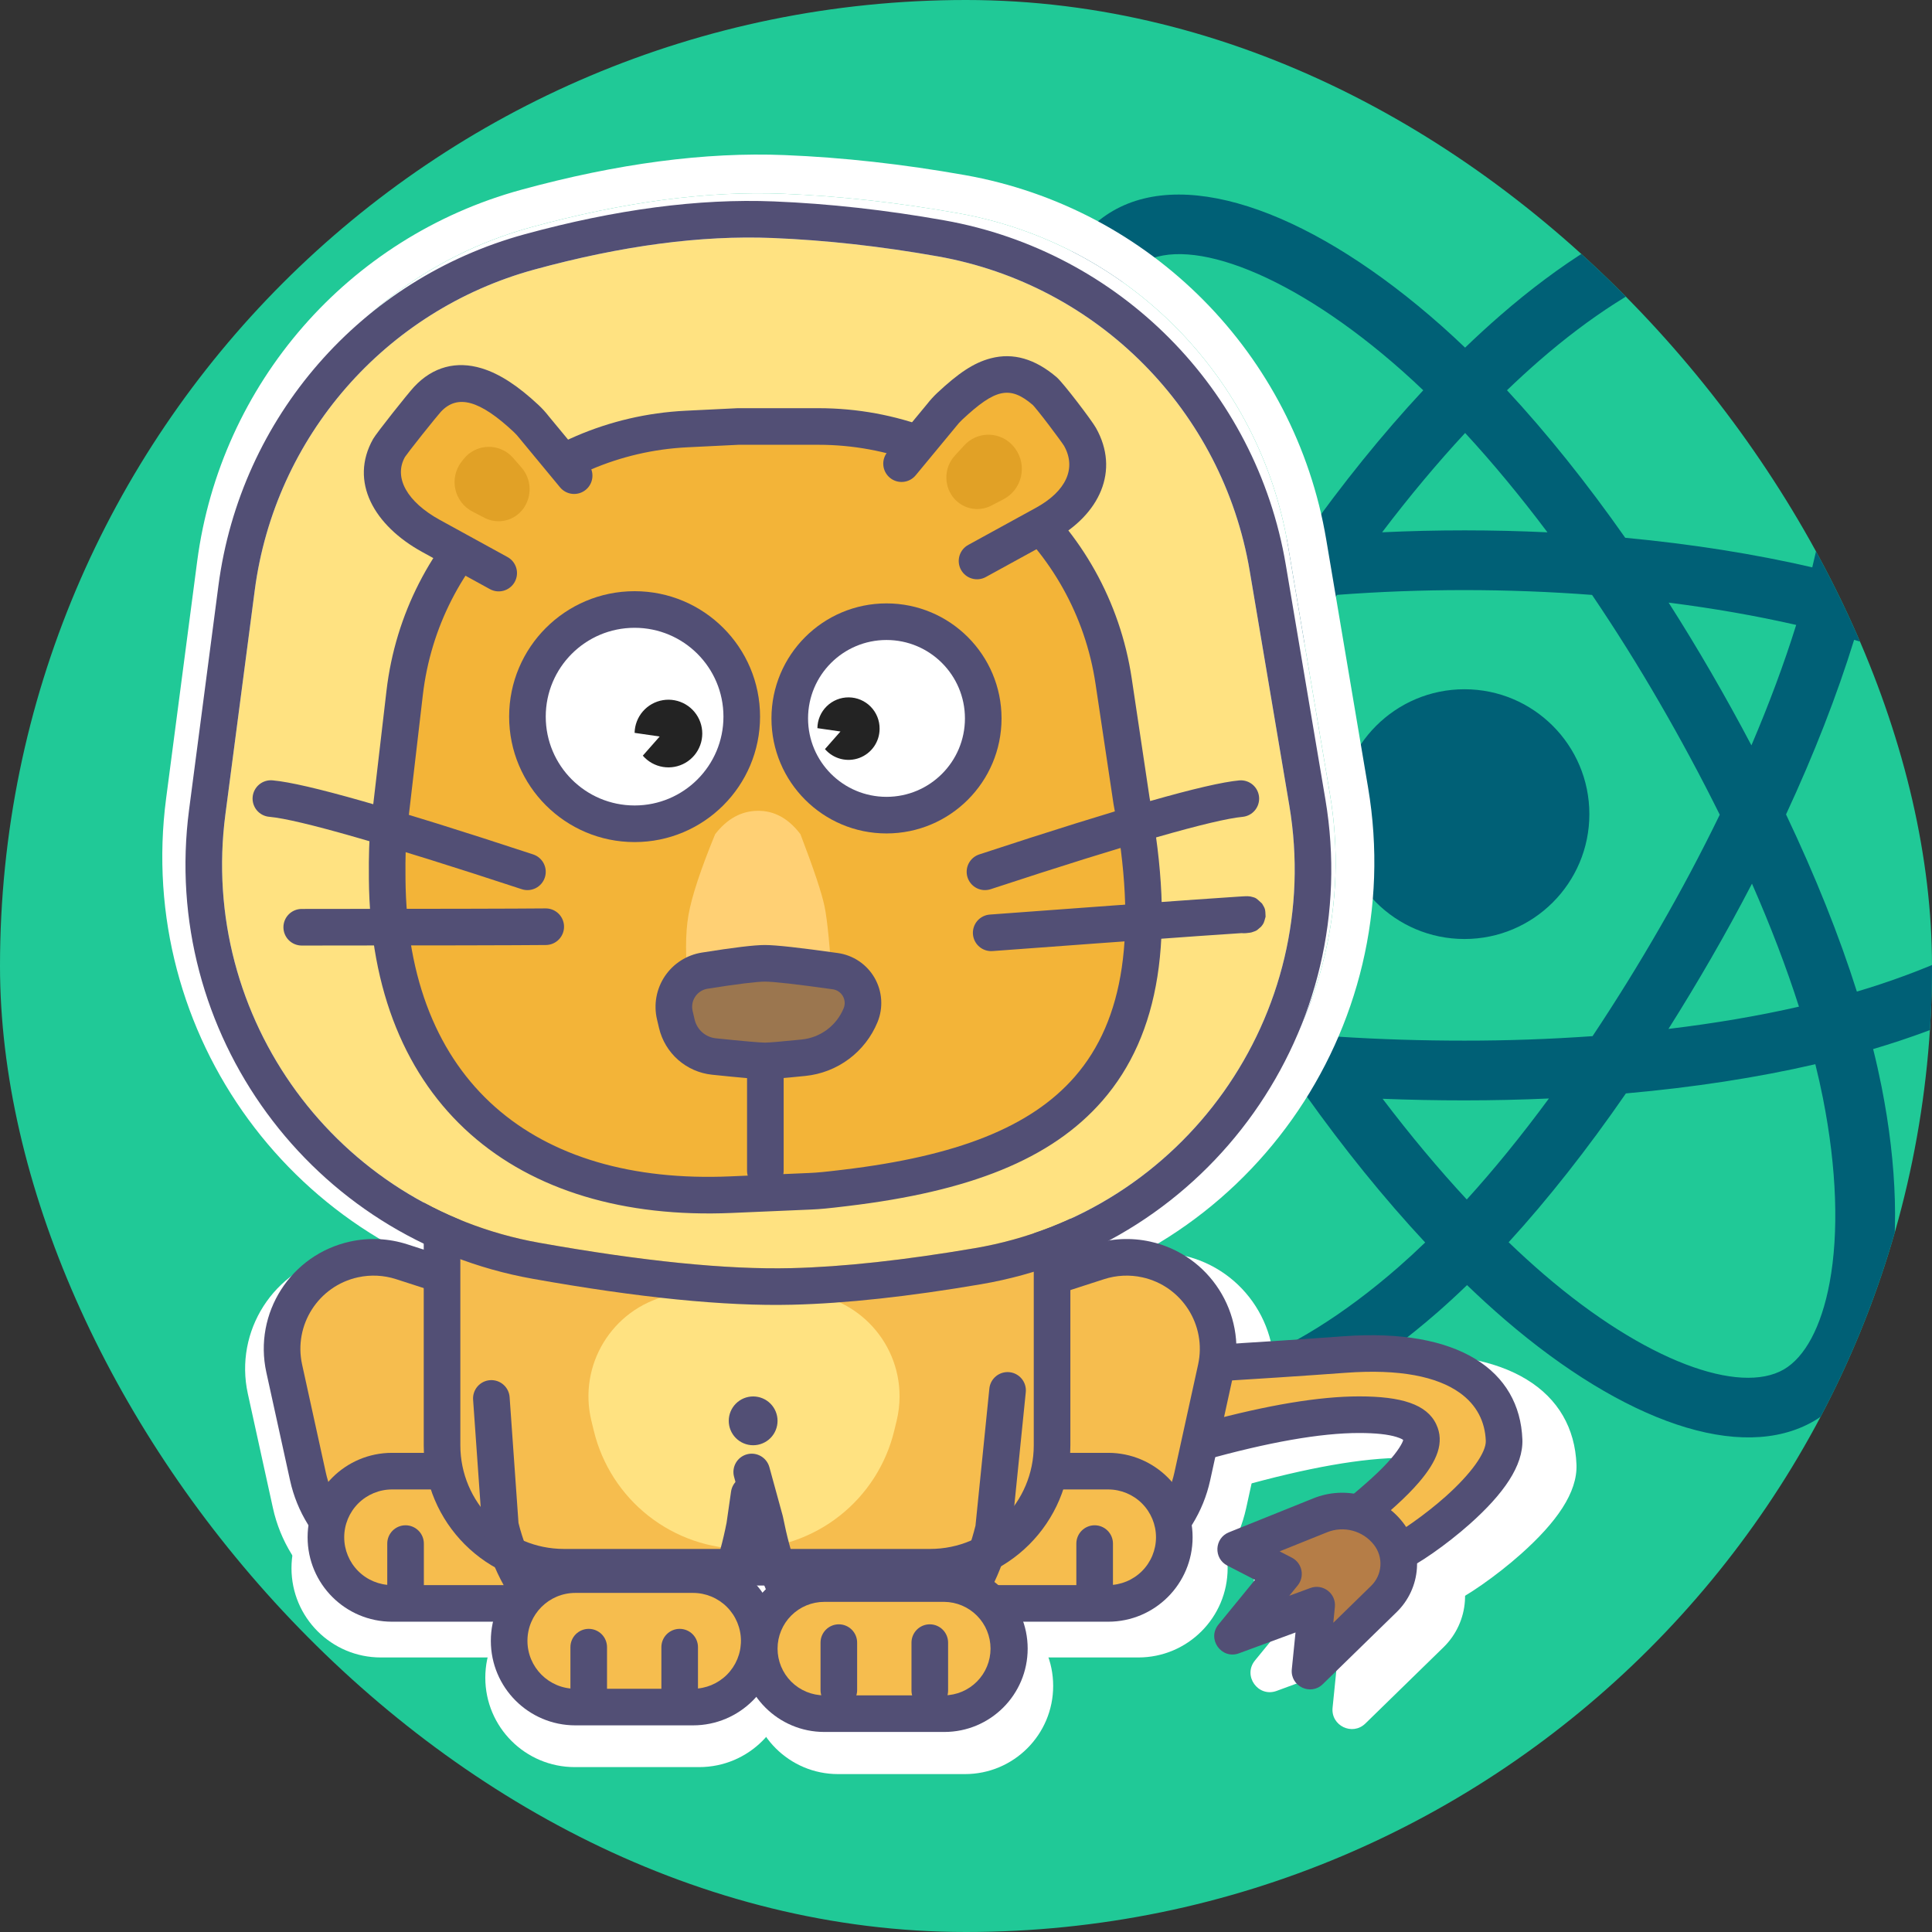 <svg width="250" height="250" viewBox="0 0 250 250" fill="none" xmlns="http://www.w3.org/2000/svg">
<rect x="0" y="0" width="250" height="250" fill="#333333" stroke="none"/>
<g clip-path="url(#clip0_8_2)">
<rect width="250" height="250" rx="125" fill="#20C997"/>
<path d="M247.818 77.183C245.892 76.523 243.949 75.91 241.992 75.348C242.321 74.005 242.624 72.678 242.892 71.374C247.303 49.97 244.419 32.726 234.571 27.048C225.129 21.605 209.686 27.281 194.091 40.851C192.554 42.19 191.051 43.569 189.583 44.984C188.601 44.043 187.601 43.12 186.585 42.215C170.24 27.706 153.856 21.591 144.019 27.285C134.585 32.745 131.791 48.956 135.762 69.241C136.157 71.25 136.603 73.249 137.1 75.235C134.781 75.894 132.543 76.595 130.401 77.342C111.238 84.022 99 94.49 99 105.348C99 116.562 112.138 127.81 132.098 134.631C133.716 135.182 135.347 135.692 136.991 136.161C136.457 138.301 135.983 140.455 135.57 142.621C131.784 162.554 134.74 178.381 144.149 183.807C153.866 189.409 170.176 183.651 186.057 169.772C187.345 168.643 188.604 167.483 189.834 166.292C191.423 167.825 193.054 169.313 194.726 170.755C210.11 183.989 225.303 189.333 234.702 183.893C244.41 178.274 247.566 161.271 243.469 140.585C243.146 138.964 242.785 137.352 242.384 135.748C243.529 135.409 244.653 135.06 245.749 134.697C266.499 127.824 280 116.712 280 105.348C280 94.45 267.367 83.911 247.818 77.183ZM243.318 127.359C242.328 127.687 241.313 128.003 240.278 128.31C237.987 121.06 234.896 113.351 231.112 105.385C234.722 97.61 237.695 89.999 239.921 82.796C241.773 83.332 243.57 83.896 245.302 84.492C262.051 90.257 272.268 98.78 272.268 105.348C272.268 112.343 261.234 121.424 243.318 127.359ZM235.884 142.086C237.695 151.233 237.954 159.503 236.754 165.969C235.676 171.779 233.508 175.652 230.827 177.203C225.124 180.504 212.925 176.213 199.77 164.895C198.214 163.555 196.697 162.171 195.218 160.746C200.319 155.169 205.416 148.687 210.391 141.487C219.141 140.711 227.407 139.441 234.904 137.709C235.265 139.16 235.592 140.619 235.884 142.086ZM160.707 176.633C155.134 178.6 150.695 178.656 148.012 177.11C142.303 173.818 139.929 161.109 143.167 144.063C143.552 142.048 143.992 140.045 144.488 138.055C151.902 139.695 160.109 140.874 168.879 141.585C173.888 148.63 179.132 155.106 184.417 160.776C183.294 161.863 182.144 162.922 180.969 163.952C173.946 170.089 166.909 174.443 160.707 176.633ZM134.599 127.316C125.773 124.3 118.484 120.38 113.488 116.103C108.999 112.26 106.733 108.444 106.733 105.348C106.733 98.758 116.558 90.354 132.947 84.641C134.936 83.949 137.017 83.295 139.177 82.681C141.442 90.047 144.413 97.748 147.999 105.536C144.367 113.438 141.353 121.263 139.066 128.715C137.566 128.285 136.076 127.819 134.599 127.316ZM143.351 67.756C139.949 50.376 142.208 37.266 147.893 33.976C153.948 30.471 167.338 35.468 181.451 47.996C182.371 48.815 183.277 49.651 184.167 50.502C178.908 56.148 173.712 62.575 168.748 69.579C160.235 70.368 152.087 71.635 144.595 73.332C144.133 71.484 143.719 69.624 143.351 67.756ZM221.426 87.031C219.656 83.975 217.821 80.957 215.922 77.981C221.697 78.711 227.23 79.68 232.426 80.865C230.866 85.864 228.922 91.09 226.633 96.448C224.96 93.274 223.224 90.135 221.426 87.031ZM189.587 56.027C193.153 59.89 196.725 64.203 200.238 68.882C193.112 68.545 185.973 68.544 178.846 68.878C182.363 64.241 185.965 59.934 189.587 56.027ZM157.544 87.084C155.768 90.163 154.064 93.283 152.434 96.441C150.183 91.102 148.256 85.852 146.683 80.783C151.847 79.628 157.354 78.683 163.092 77.967C161.172 80.962 159.322 84.002 157.544 87.084ZM163.257 133.279C157.329 132.617 151.739 131.721 146.576 130.597C148.174 125.437 150.143 120.076 152.443 114.622C154.08 117.783 155.791 120.905 157.574 123.985C159.408 127.152 161.307 130.254 163.257 133.279ZM189.8 155.213C186.135 151.26 182.48 146.886 178.91 142.183C182.376 142.319 185.909 142.388 189.5 142.388C193.189 142.388 196.836 142.305 200.426 142.145C196.901 146.934 193.343 151.314 189.8 155.213ZM226.706 114.344C229.126 119.857 231.165 125.191 232.784 130.262C227.536 131.46 221.87 132.424 215.9 133.14C217.813 130.108 219.665 127.038 221.456 123.932C223.277 120.776 225.028 117.579 226.706 114.344ZM214.759 120.07C212.017 124.832 209.121 129.503 206.076 134.077C200.559 134.467 195.03 134.661 189.5 134.658C183.867 134.658 178.388 134.483 173.112 134.141C169.988 129.578 167.036 124.899 164.265 120.113C161.507 115.352 158.932 110.488 156.543 105.532C158.926 100.575 161.494 95.709 164.243 90.945L164.242 90.945C166.99 86.18 169.917 81.52 173.018 76.977C178.401 76.57 183.921 76.358 189.499 76.358C195.103 76.358 200.631 76.572 206.012 76.982C209.082 81.518 211.991 86.162 214.733 90.904C217.491 95.657 220.093 100.5 222.536 105.423C220.118 110.396 217.524 115.281 214.759 120.07ZM230.709 33.745C236.77 37.24 239.127 51.333 235.319 69.814C235.076 70.993 234.803 72.194 234.506 73.412C226.996 71.678 218.842 70.39 210.304 69.589C205.331 62.508 200.178 56.071 195.004 50.498C196.36 49.191 197.748 47.919 199.167 46.681C212.53 35.055 225.019 30.465 230.709 33.745ZM189.5 89.189C198.426 89.189 205.663 96.424 205.663 105.348C205.663 114.272 198.426 121.507 189.5 121.507C180.574 121.507 173.337 114.272 173.337 105.348C173.337 96.424 180.574 89.189 189.5 89.189Z" fill="#006076"/>
<path d="M127.094 181.113C150.81 179.805 168.333 178.734 179.665 177.903C196.663 176.655 201.263 183.76 201.492 189.609C201.722 195.458 189.31 204.148 186.746 205.162C184.182 206.177 176.93 203.612 181.649 199.626C186.369 195.639 198.144 186.14 181.649 186.14C170.652 186.14 152.468 191.224 127.094 201.392V181.113Z" fill="white"/>
<path d="M129.599 197.703C153.467 188.33 170.758 183.634 181.649 183.634C187.434 183.634 190.902 184.716 192.198 187.441C193.388 189.948 192.305 192.511 189.857 195.374C188.993 196.386 187.956 197.428 186.728 198.548C186.116 199.104 185.496 199.65 184.866 200.185C184.606 200.409 184.343 200.63 184.018 200.904L183.265 201.539C183.064 201.702 182.88 201.887 182.717 202.088C182.753 202.116 182.794 202.144 182.84 202.175C183.725 202.755 185.342 203.024 185.823 202.834C187.048 202.349 190.688 199.838 193.497 197.33C196.996 194.207 199.051 191.306 198.987 189.707C198.884 187.09 197.746 184.797 195.412 183.136C192.295 180.916 187.182 179.862 179.847 180.401C168.879 181.206 152.131 182.233 129.599 183.483V197.703ZM126.957 178.612C150.658 177.303 168.168 176.235 179.481 175.404C195.344 174.24 203.627 180.136 203.995 189.511C204.137 193.132 201.404 196.989 196.834 201.068C193.623 203.935 189.537 206.753 187.667 207.492C185.55 208.33 182.256 207.784 180.092 206.363C176.889 204.262 176.626 200.589 180.033 197.711L180.79 197.073C181.106 196.807 181.361 196.591 181.611 196.377C182.2 195.875 182.78 195.365 183.352 194.845C184.439 193.854 185.338 192.951 186.049 192.118C187.307 190.647 187.714 189.682 187.671 189.592C187.658 189.564 187.424 189.396 186.748 189.185C185.643 188.841 183.945 188.645 181.649 188.645C171.063 188.645 153.12 193.662 128.025 203.718L124.589 205.093V178.742L126.957 178.612Z" fill="white"/>
<path d="M185.405 202.022C186.471 203.289 187.031 204.905 186.979 206.56C186.926 208.215 186.265 209.792 185.121 210.989L175.351 221.214L175.948 212.171L164.595 216.808L171.257 208.056L164.601 204.915L176.018 199.853C177.606 199.149 179.38 198.98 181.073 199.371C182.766 199.762 184.286 200.692 185.405 202.022Z" fill="white"/>
<path d="M183.298 209.56C184.041 208.834 184.491 207.86 184.56 206.824C184.629 205.788 184.313 204.763 183.672 203.945C182.936 203.004 181.913 202.329 180.759 202.019C179.605 201.71 178.382 201.783 177.274 202.229L170.768 204.846L172.443 205.709C172.775 205.88 173.064 206.123 173.289 206.42C173.515 206.717 173.671 207.061 173.747 207.426C173.823 207.791 173.816 208.169 173.727 208.531C173.639 208.894 173.47 209.232 173.234 209.52L172.086 210.925L174.972 209.862C176.71 209.222 178.517 210.623 178.331 212.465L178.114 214.621L183.298 209.56ZM163.606 206.793C161.7 205.81 161.829 203.042 163.819 202.242L175.403 197.582C177.519 196.731 179.854 196.59 182.056 197.181C184.259 197.771 186.211 199.061 187.617 200.856C189.019 202.646 189.71 204.89 189.559 207.158C189.408 209.426 188.425 211.558 186.799 213.146L176.676 223.023C175.001 224.657 172.2 223.306 172.435 220.978L172.943 215.949L165.197 218.802C162.803 219.684 160.777 216.84 162.392 214.865L167.397 208.746L163.606 206.793Z" fill="white"/>
<path d="M50.602 165.205L70.487 171.631L76.009 187.762C78.706 195.642 74.506 204.215 66.627 206.913C65.055 207.451 63.405 207.726 61.743 207.726H54.076C50.269 207.726 46.576 206.425 43.609 204.039C40.642 201.652 38.58 198.324 37.764 194.605L34.517 179.809C33.034 173.053 37.309 166.373 44.065 164.891C46.233 164.414 48.489 164.523 50.602 165.205Z" fill="white"/>
<path d="M68.524 173.629L49.832 167.589C48.142 167.043 46.337 166.956 44.603 167.336C39.197 168.524 35.778 173.867 36.964 179.272L40.211 194.068C40.905 197.229 42.658 200.058 45.18 202.086C47.702 204.114 50.841 205.22 54.077 205.22H61.744C63.13 205.22 64.505 204.99 65.816 204.542C72.386 202.293 75.889 195.144 73.64 188.574L68.524 173.629ZM51.371 162.822L72.451 169.633L78.38 186.952C81.525 196.14 76.626 206.138 67.439 209.282C65.606 209.91 63.681 210.231 61.744 210.231H54.077C49.699 210.231 45.452 208.735 42.04 205.991C38.629 203.247 36.257 199.42 35.318 195.143L32.07 180.347C30.291 172.239 35.42 164.223 43.528 162.444C46.13 161.872 48.837 162.002 51.371 162.822Z" fill="white"/>
<path d="M49.275 193.866H65.435C70.435 193.866 74.487 197.92 74.487 202.918C74.487 207.916 70.434 211.969 65.435 211.969H49.275C44.275 211.969 40.223 207.916 40.223 202.918C40.223 197.919 44.275 193.866 49.275 193.866Z" fill="white"/>
<path d="M42.728 202.918C42.728 204.654 43.418 206.319 44.646 207.547C45.873 208.775 47.538 209.464 49.275 209.464H65.436C67.172 209.464 68.837 208.775 70.064 207.547C71.292 206.319 71.982 204.654 71.982 202.918C71.982 201.182 71.292 199.517 70.064 198.289C68.837 197.061 67.172 196.371 65.436 196.371H49.275C47.538 196.371 45.873 197.061 44.646 198.289C43.418 199.517 42.728 201.182 42.728 202.918ZM49.275 191.361H65.436C71.818 191.361 76.992 196.535 76.992 202.918C76.992 209.301 71.817 214.475 65.436 214.475H49.275C42.892 214.475 37.718 209.3 37.718 202.918C37.718 196.536 42.892 191.361 49.275 191.361Z" fill="white"/>
<path d="M48.62 203.782V210.456C48.62 211.12 48.884 211.757 49.354 212.227C49.824 212.697 50.461 212.961 51.125 212.961C51.789 212.961 52.427 212.697 52.896 212.227C53.366 211.757 53.63 211.12 53.63 210.456V203.782C53.63 203.118 53.366 202.481 52.896 202.011C52.427 201.541 51.789 201.277 51.125 201.277C50.461 201.277 49.824 201.541 49.354 202.011C48.884 202.481 48.62 203.118 48.62 203.782Z" fill="white"/>
<path d="M145.971 165.205L126.085 171.631L120.563 187.762C117.866 195.642 122.067 204.215 129.945 206.913C131.517 207.451 133.168 207.726 134.83 207.726H142.497C146.304 207.726 149.997 206.425 152.964 204.039C155.931 201.652 157.993 198.324 158.809 194.605L162.056 179.809C163.539 173.053 159.263 166.373 152.508 164.891C150.34 164.414 148.084 164.523 145.971 165.205Z" fill="white"/>
<path d="M146.741 167.589C148.431 167.043 150.236 166.956 151.97 167.336C157.376 168.524 160.795 173.867 159.609 179.272L156.362 194.069C155.668 197.23 153.914 200.059 151.393 202.087C148.871 204.115 145.732 205.221 142.496 205.221H134.829C133.443 205.221 132.067 204.991 130.757 204.543C124.186 202.294 120.683 195.145 122.932 188.575L128.049 173.629L146.741 167.589ZM145.202 162.822L124.122 169.632L118.193 186.951C115.048 196.139 119.947 206.137 129.135 209.282C130.968 209.91 132.892 210.23 134.83 210.23H142.497C146.875 210.23 151.122 208.734 154.534 205.99C157.945 203.246 160.317 199.419 161.256 195.142L164.503 180.347C166.283 172.239 161.152 164.223 153.045 162.444C150.443 161.872 147.736 162.002 145.202 162.822Z" fill="white"/>
<path d="M147.298 193.866H131.137C126.138 193.866 122.085 197.92 122.085 202.918C122.085 207.916 126.138 211.969 131.137 211.969H147.298C152.297 211.969 156.35 207.916 156.35 202.918C156.35 197.919 152.297 193.866 147.298 193.866Z" fill="white"/>
<path d="M147.298 196.371C149.035 196.371 150.7 197.061 151.927 198.289C153.155 199.517 153.845 201.182 153.845 202.918C153.845 204.654 153.155 206.319 151.927 207.547C150.7 208.775 149.035 209.464 147.298 209.464H131.137C129.401 209.464 127.736 208.775 126.508 207.547C125.281 206.319 124.591 204.654 124.591 202.918C124.591 201.182 125.281 199.517 126.508 198.289C127.736 197.061 129.401 196.371 131.137 196.371H147.298ZM147.298 191.361H131.137C124.755 191.361 119.58 196.535 119.58 202.918C119.58 209.301 124.755 214.475 131.137 214.475H147.298C153.681 214.475 158.855 209.3 158.855 202.918C158.855 196.536 153.681 191.361 147.298 191.361Z" fill="white"/>
<path d="M147.953 203.782V210.456C147.936 211.109 147.665 211.73 147.197 212.186C146.729 212.642 146.101 212.897 145.448 212.897C144.795 212.897 144.167 212.642 143.699 212.186C143.231 211.73 142.96 211.109 142.943 210.456V203.782C142.943 203.118 143.207 202.481 143.677 202.011C144.146 201.541 144.784 201.277 145.448 201.277C146.112 201.277 146.75 201.541 147.219 202.011C147.689 202.481 147.953 203.118 147.953 203.782Z" fill="white"/>
<path d="M56.118 138.55H139.62V190.321C139.62 199.544 132.143 207.021 122.919 207.021H72.819C63.595 207.021 56.118 199.544 56.118 190.321V138.55Z" fill="white"/>
<path d="M58.623 190.321C58.623 198.161 64.979 204.516 72.819 204.516H122.919C130.759 204.516 137.114 198.161 137.114 190.321V141.055H58.623V190.321ZM142.125 136.045V190.321C142.125 200.928 133.526 209.526 122.919 209.526H72.819C62.212 209.526 53.613 200.928 53.613 190.321V136.045H142.125Z" fill="white"/>
<path d="M90.346 169.446H104.56C112.393 169.446 118.744 175.796 118.744 183.629C118.744 184.759 118.609 185.884 118.343 186.981L118.008 188.36C116.888 192.967 114.253 197.064 110.525 199.994C106.798 202.924 102.194 204.516 97.453 204.516C92.712 204.516 88.109 202.924 84.381 199.994C80.654 197.064 78.019 192.967 76.898 188.36L76.564 186.981C74.713 179.369 79.383 171.698 86.995 169.847C88.093 169.58 89.217 169.446 90.346 169.446Z" fill="white"/>
<path d="M82.421 215.771C74.855 215.771 68.794 209.869 66.584 200.958L65.369 183.737C65.322 183.074 65.014 182.457 64.512 182.021C64.01 181.586 63.356 181.367 62.693 181.414C62.03 181.461 61.413 181.769 60.978 182.271C60.542 182.772 60.324 183.426 60.37 184.089L61.615 201.73L61.664 201.931C64.33 213.021 72.227 220.781 82.421 220.781C92.442 220.781 97.547 214.281 99.996 201.83L100.017 201.702L100.639 197.372C100.733 196.714 100.562 196.046 100.164 195.514C99.765 194.982 99.172 194.63 98.514 194.536C97.857 194.442 97.188 194.613 96.657 195.011C96.125 195.409 95.773 196.003 95.679 196.66L95.067 200.926C93.023 211.265 89.47 215.771 82.421 215.771Z" fill="white"/>
<path d="M74.368 208.029H90.474C95.481 208.029 99.539 212.087 99.539 217.093C99.539 222.099 95.481 226.157 90.475 226.157H74.368C69.362 226.158 65.303 222.099 65.303 217.093C65.303 212.087 69.362 208.029 74.368 208.029Z" fill="white"/>
<path d="M74.368 210.534C70.745 210.534 67.809 213.47 67.809 217.093C67.809 220.716 70.745 223.652 74.368 223.652H90.474C92.214 223.652 93.882 222.961 95.112 221.731C96.342 220.501 97.033 218.833 97.033 217.093C97.033 215.354 96.342 213.685 95.112 212.455C93.882 211.225 92.214 210.534 90.474 210.534H74.368ZM74.368 205.524H90.474C96.864 205.524 102.044 210.704 102.044 217.093C102.044 223.483 96.864 228.662 90.475 228.662H74.368C67.979 228.663 62.798 223.484 62.798 217.093C62.798 210.703 67.979 205.524 74.368 205.524Z" fill="white"/>
<path d="M73.691 217.96V224.642C73.691 225.306 73.955 225.943 74.425 226.413C74.895 226.883 75.532 227.147 76.196 227.147C76.861 227.147 77.498 226.883 77.968 226.413C78.437 225.943 78.701 225.306 78.701 224.642V217.96C78.701 217.295 78.437 216.658 77.968 216.189C77.498 215.719 76.861 215.455 76.196 215.455C75.532 215.455 74.895 215.719 74.425 216.189C73.955 216.658 73.691 217.295 73.691 217.96ZM86.141 217.96V224.642C86.141 225.306 86.405 225.943 86.875 226.413C87.345 226.883 87.982 227.147 88.646 227.147C89.311 227.147 89.948 226.883 90.418 226.413C90.887 225.943 91.151 225.306 91.151 224.642V217.96C91.151 217.295 90.887 216.658 90.418 216.189C89.948 215.719 89.311 215.455 88.646 215.455C87.982 215.455 87.345 215.719 86.875 216.189C86.405 216.658 86.141 217.295 86.141 217.96Z" fill="white"/>
<path d="M131.036 182.56C131.069 182.232 131.166 181.915 131.322 181.625C131.478 181.335 131.689 181.079 131.944 180.871C132.199 180.663 132.493 180.507 132.808 180.413C133.123 180.318 133.453 180.286 133.781 180.32C134.108 180.353 134.426 180.45 134.715 180.606C135.005 180.762 135.261 180.973 135.469 181.228C135.677 181.483 135.833 181.777 135.928 182.092C136.022 182.407 136.054 182.737 136.021 183.065L134.085 202.182L134.043 202.352C131.298 213.569 124.991 220.153 114.938 220.153C109.646 220.153 105.63 218.124 102.793 214.245C100.514 211.131 99.058 207.011 97.887 201.192L96.092 194.644C96.005 194.327 95.981 193.995 96.023 193.669C96.064 193.342 96.169 193.027 96.332 192.741C96.66 192.164 97.205 191.741 97.846 191.566C98.487 191.39 99.171 191.476 99.748 191.805C100.326 192.134 100.749 192.679 100.924 193.32L102.743 199.95L102.784 200.122C104.923 210.81 108.093 215.143 114.94 215.143C122.298 215.143 126.871 210.412 129.137 201.326L131.036 182.56Z" fill="white"/>
<path d="M108.444 209.253H124.87C129.788 209.253 133.774 213.24 133.774 218.157C133.774 223.075 129.788 227.062 124.87 227.062H108.444C103.525 227.062 99.539 223.075 99.539 218.157C99.539 213.24 103.525 209.253 108.444 209.253Z" fill="white"/>
<path d="M108.444 211.758C106.746 211.758 105.119 212.432 103.919 213.632C102.719 214.833 102.044 216.46 102.044 218.157C102.044 219.854 102.719 221.482 103.919 222.682C105.119 223.882 106.746 224.556 108.444 224.556H124.87C126.554 224.537 128.163 223.855 129.348 222.657C130.532 221.459 131.196 219.842 131.196 218.157C131.196 216.473 130.532 214.856 129.348 213.658C128.163 212.46 126.554 211.777 124.87 211.758H108.444ZM108.444 206.748H124.87C131.172 206.748 136.28 211.856 136.28 218.157C136.28 224.459 131.172 229.567 124.87 229.567H108.444C102.142 229.567 97.034 224.459 97.034 218.157C97.034 211.856 102.142 206.748 108.444 206.748Z" fill="white"/>
<path d="M107.927 217.338V223.902C107.944 224.555 108.215 225.176 108.683 225.632C109.151 226.088 109.778 226.343 110.432 226.343C111.085 226.343 111.713 226.088 112.181 225.632C112.649 225.176 112.92 224.555 112.937 223.902V217.338C112.937 216.673 112.673 216.036 112.203 215.566C111.733 215.097 111.096 214.833 110.432 214.833C109.767 214.833 109.13 215.097 108.66 215.566C108.191 216.036 107.927 216.673 107.927 217.338ZM120.377 217.338V223.902C120.377 224.566 120.641 225.203 121.11 225.673C121.58 226.143 122.217 226.407 122.882 226.407C123.546 226.407 124.183 226.143 124.653 225.673C125.123 225.203 125.387 224.566 125.387 223.902V217.338C125.387 216.673 125.123 216.036 124.653 215.566C124.183 215.097 123.546 214.833 122.882 214.833C122.217 214.833 121.58 215.097 121.11 215.566C120.641 216.036 120.377 216.673 120.377 217.338Z" fill="white"/>
<path d="M95.364 186.981C95.364 187.867 95.716 188.716 96.342 189.343C96.969 189.969 97.818 190.321 98.704 190.321C99.59 190.321 100.439 189.969 101.066 189.343C101.692 188.716 102.044 187.867 102.044 186.981C102.044 186.095 101.692 185.246 101.066 184.619C100.439 183.993 99.59 183.641 98.704 183.641C97.818 183.641 96.969 183.993 96.342 184.619C95.716 185.246 95.364 186.095 95.364 186.981Z" fill="white"/>
<path d="M68.763 29.392C80.732 26.119 91.596 24.679 101.353 25.074C108.653 25.369 116.2 26.209 123.992 27.592C145.885 31.478 162.971 48.71 166.671 70.635L172.088 102.733C176.917 131.35 157.66 158.471 129.051 163.346C119.368 164.996 110.995 165.907 103.935 166.08C95.097 166.296 83.575 165.135 69.371 162.599C41.706 157.657 22.811 131.843 26.461 103.979L30.48 73.3C33.234 52.289 48.324 34.982 68.763 29.392Z" fill="white"/>
<path d="M68.763 29.392C48.324 34.982 33.234 52.289 30.481 73.3L26.462 103.979C22.811 131.843 41.707 157.657 69.372 162.599C83.575 165.135 95.097 166.296 103.936 166.08C110.996 165.907 119.369 164.995 129.052 163.346C157.661 158.471 176.918 131.35 172.089 102.733L166.671 70.635C162.971 48.71 145.885 31.478 123.993 27.592C116.201 26.209 108.654 25.369 101.354 25.074C91.596 24.679 80.733 26.119 68.763 29.392ZM67.442 24.559C79.881 21.157 91.251 19.651 101.556 20.068C109.086 20.373 116.858 21.237 124.868 22.659C148.846 26.915 167.559 45.787 171.611 69.8L177.028 101.899C182.317 133.241 161.226 162.946 129.892 168.283C119.988 169.971 111.382 170.909 104.058 171.087C94.835 171.314 82.998 170.121 68.491 167.529C38.191 162.118 17.496 133.845 21.494 103.327L25.513 72.648C28.528 49.638 45.055 30.682 67.442 24.559Z" fill="white"/>
<path d="M96.651 50.874H107.641C127.868 50.874 145.05 65.697 148.046 85.733L150.495 102.108C157.707 140.057 140.667 151.58 111.383 155.086C109.752 155.281 108.123 155.487 106.482 155.557L95.647 156.022C70.736 157.089 48.874 144.867 48.611 112.778C48.591 110.379 48.597 107.981 48.874 105.599L51.001 87.345C53.318 67.474 69.64 52.193 89.591 51.219L96.651 50.874Z" fill="white"/>
<path d="M89.713 53.721C70.986 54.637 55.664 68.98 53.49 87.635L51.361 105.89C51.14 107.791 51.089 109.603 51.115 112.758C51.343 140.621 68.789 154.666 95.539 153.519L106.374 153.054C107.557 153.003 108.524 152.906 110.728 152.641L111.086 152.598C126.519 150.751 136.683 146.82 142.735 139.868C149.463 132.142 151.382 120.198 148.034 102.575L145.569 86.103C142.756 67.294 126.626 53.379 107.641 53.379H96.713L89.713 53.721ZM146.513 143.158C139.474 151.245 128.23 155.592 111.68 157.574L111.326 157.616C108.995 157.897 107.942 158.003 106.588 158.06L95.753 158.525C66.34 159.786 46.358 143.7 46.105 112.799C46.077 109.449 46.133 107.474 46.385 105.31L48.513 87.056C50.971 65.969 68.293 49.753 89.468 48.718L96.53 48.372L107.641 48.369C129.108 48.369 147.343 64.102 150.523 85.362L152.965 101.69C156.561 120.657 154.392 134.108 146.513 143.158Z" fill="white"/>
<path d="M93.498 106.688C95.129 104.572 97.076 103.503 99.337 103.48C101.598 103.456 103.546 104.526 105.179 106.688C106.994 111.434 108.093 114.723 108.474 116.554C108.856 118.387 109.218 122.101 109.559 127.695H89.848C89.409 123.594 89.409 120.284 89.848 117.762C90.286 115.24 91.502 111.548 93.498 106.688Z" fill="white"/>
<path d="M92.068 125.36C96.273 124.69 99.021 124.355 100.312 124.355C101.647 124.355 104.861 124.713 109.952 125.431C110.616 125.524 111.249 125.768 111.805 126.144C112.36 126.52 112.822 127.018 113.155 127.6C113.488 128.182 113.684 128.832 113.728 129.502C113.771 130.171 113.661 130.841 113.406 131.461C112.755 133.045 111.686 134.423 110.314 135.447C108.941 136.471 107.317 137.104 105.613 137.277C102.742 137.57 100.974 137.715 100.312 137.715C99.536 137.715 97.213 137.515 93.345 137.113C92.137 136.988 90.998 136.489 90.087 135.687C89.175 134.885 88.536 133.819 88.258 132.637L87.98 131.454C87.822 130.784 87.804 130.088 87.927 129.411C88.051 128.733 88.312 128.088 88.696 127.516C89.079 126.944 89.577 126.457 90.157 126.086C90.737 125.715 91.388 125.468 92.068 125.36Z" fill="white"/>
<path d="M92.284 127.869C91.637 128.021 91.077 128.424 90.728 128.989C90.378 129.553 90.267 130.234 90.419 130.881L90.697 132.064C90.856 132.739 91.221 133.348 91.742 133.806C92.263 134.265 92.914 134.549 93.604 134.621C97.358 135.011 99.663 135.209 100.313 135.209C100.854 135.209 102.591 135.066 105.36 134.784C106.613 134.656 107.808 134.191 108.817 133.438C109.827 132.684 110.613 131.671 111.091 130.507C111.201 130.239 111.248 129.951 111.229 129.663C111.21 129.375 111.125 129.095 110.982 128.844C110.838 128.594 110.639 128.379 110.4 128.218C110.161 128.056 109.888 127.951 109.602 127.911C104.641 127.212 101.483 126.86 100.312 126.86C99.202 126.86 96.532 127.186 92.463 127.834C92.403 127.843 92.343 127.855 92.284 127.869ZM100.312 121.85C101.811 121.85 105.079 122.215 110.301 122.95C111.343 123.097 112.337 123.48 113.209 124.07C114.08 124.66 114.805 125.441 115.328 126.354C115.852 127.267 116.159 128.288 116.228 129.338C116.296 130.388 116.124 131.44 115.724 132.413C114.9 134.416 113.548 136.158 111.812 137.453C110.076 138.749 108.022 139.549 105.867 139.769C102.892 140.072 101.096 140.22 100.312 140.22C99.409 140.22 97.07 140.018 93.086 139.605C91.361 139.426 89.734 138.714 88.432 137.568C87.13 136.422 86.217 134.9 85.82 133.211L85.542 132.028C85.305 131.022 85.279 129.979 85.464 128.962C85.649 127.946 86.041 126.978 86.617 126.121C87.192 125.263 87.939 124.533 88.809 123.976C89.68 123.42 90.656 123.049 91.676 122.886C96.015 122.195 98.842 121.85 100.312 121.85Z" fill="white"/>
<path d="M63.856 70.935L54.62 65.868C49.878 63.266 46.151 58.636 48.866 53.821C49.265 53.114 53.572 47.756 54.126 47.162C58.234 42.756 63.308 45.752 67.606 49.76C68.021 50.147 68.403 50.568 68.75 51.018L74.203 57.61" fill="white"/>
<path d="M69.311 47.923C66.586 45.382 64.06 43.67 61.515 42.902C58.107 41.875 54.883 42.669 52.292 45.447C51.472 46.327 47.148 51.758 46.682 52.584C43.391 58.42 46.811 64.435 53.413 68.057L62.648 73.125C62.937 73.287 63.255 73.39 63.584 73.428C63.912 73.467 64.245 73.44 64.564 73.349C64.882 73.257 65.179 73.104 65.438 72.898C65.696 72.691 65.911 72.435 66.071 72.145C66.23 71.855 66.33 71.536 66.365 71.207C66.4 70.878 66.37 70.545 66.276 70.228C66.182 69.91 66.026 69.615 65.817 69.358C65.608 69.102 65.35 68.889 65.058 68.733L55.823 63.665C51.35 61.211 49.453 57.871 51.046 55.045C51.124 54.906 52.17 53.543 53.395 52.003C54.556 50.544 55.748 49.086 55.955 48.864C58.257 46.396 61.317 47.319 65.894 51.586C66.209 51.88 66.499 52.199 66.762 52.541L66.817 52.609L72.27 59.202C72.48 59.455 72.737 59.665 73.028 59.819C73.319 59.973 73.637 60.068 73.965 60.099C74.292 60.13 74.623 60.096 74.937 59.999C75.252 59.903 75.544 59.745 75.797 59.535C76.051 59.325 76.261 59.068 76.415 58.777C76.569 58.486 76.664 58.168 76.695 57.841C76.726 57.513 76.692 57.182 76.595 56.868C76.499 56.554 76.341 56.261 76.131 56.008L70.704 49.447C70.281 48.903 69.815 48.393 69.311 47.923Z" fill="white"/>
<path d="M65.843 55.169L66.992 56.489C67.664 57.261 68.055 58.238 68.1 59.261C68.146 60.284 67.843 61.292 67.241 62.121C66.652 62.932 65.791 63.504 64.816 63.734C63.841 63.964 62.815 63.837 61.926 63.374L60.284 62.522C59.693 62.214 59.176 61.781 58.771 61.252C58.365 60.723 58.081 60.111 57.938 59.46C57.795 58.809 57.797 58.135 57.944 57.485C58.09 56.835 58.378 56.225 58.786 55.698L59.047 55.363C59.445 54.849 59.952 54.43 60.532 54.136C61.111 53.841 61.749 53.679 62.399 53.66C63.049 53.642 63.695 53.767 64.29 54.028C64.886 54.289 65.416 54.678 65.843 55.169Z" fill="white"/>
<path d="M129.377 69.265L138.613 64.198C143.355 61.596 146.15 57.107 143.436 52.293C143.036 51.586 139.382 46.717 138.636 46.054C133.628 41.77 129.925 44.084 125.628 48.092C125.212 48.478 124.831 48.899 124.483 49.349L119.031 55.942" fill="white"/>
<path d="M123.924 46.259C126.763 43.612 128.86 42.158 131.239 41.539C134.3 40.742 137.297 41.608 140.269 44.15C141.199 44.975 145.023 49.999 145.622 51.061C148.928 56.925 146.138 62.928 139.823 66.393L130.587 71.46C130.298 71.625 129.98 71.73 129.65 71.77C129.32 71.81 128.985 71.784 128.666 71.694C128.346 71.603 128.047 71.45 127.787 71.243C127.527 71.036 127.311 70.78 127.151 70.488C126.991 70.197 126.891 69.877 126.856 69.546C126.822 69.216 126.853 68.882 126.948 68.563C127.044 68.245 127.202 67.949 127.413 67.692C127.624 67.436 127.884 67.223 128.178 67.068L137.413 62.001C141.533 59.74 142.993 56.598 141.259 53.522C141.147 53.324 140.177 51.986 139.178 50.673C138.112 49.272 137.137 48.068 136.978 47.926C133.815 45.222 131.827 45.74 127.341 49.922C127.026 50.216 126.736 50.535 126.473 50.877L126.42 50.944L120.966 57.537C120.758 57.794 120.501 58.008 120.209 58.166C119.918 58.324 119.598 58.422 119.268 58.455C118.938 58.488 118.605 58.456 118.288 58.359C117.971 58.263 117.676 58.104 117.421 57.893C117.165 57.682 116.955 57.422 116.8 57.129C116.646 56.835 116.552 56.514 116.522 56.184C116.493 55.854 116.529 55.521 116.63 55.205C116.73 54.889 116.892 54.596 117.106 54.343L122.533 47.783C122.955 47.239 123.42 46.729 123.924 46.259Z" fill="white"/>
<path d="M127.592 53.463L126.303 54.874C125.617 55.625 125.212 56.591 125.155 57.607C125.098 58.623 125.394 59.627 125.992 60.45C126.581 61.261 127.442 61.833 128.417 62.063C129.392 62.293 130.418 62.166 131.307 61.703L132.949 60.851C133.549 60.539 134.074 60.102 134.49 59.569C134.905 59.035 135.201 58.419 135.357 57.761C135.512 57.103 135.524 56.419 135.392 55.756C135.259 55.093 134.985 54.467 134.589 53.919L134.542 53.855C133.843 52.891 132.791 52.243 131.615 52.055C130.439 51.867 129.237 52.154 128.273 52.852C128.025 53.032 127.798 53.236 127.592 53.463Z" fill="white"/>
<path d="M103.716 90.834C103.716 92.573 104.058 94.295 104.724 95.902C105.389 97.508 106.364 98.968 107.594 100.198C108.823 101.427 110.283 102.403 111.889 103.068C113.496 103.734 115.218 104.076 116.956 104.076C118.695 104.076 120.417 103.734 122.024 103.068C123.63 102.403 125.09 101.427 126.319 100.198C127.549 98.968 128.524 97.508 129.189 95.902C129.854 94.295 130.197 92.573 130.196 90.834C130.197 89.096 129.854 87.374 129.189 85.767C128.524 84.16 127.549 82.701 126.319 81.471C125.09 80.241 123.63 79.266 122.024 78.6C120.417 77.935 118.695 77.592 116.956 77.592C115.218 77.592 113.496 77.935 111.889 78.6C110.283 79.266 108.823 80.241 107.594 81.471C106.364 82.701 105.389 84.16 104.724 85.767C104.058 87.374 103.716 89.096 103.716 90.834Z" fill="white"/>
<path d="M116.957 106.579C108.259 106.579 101.209 99.53 101.209 90.834C101.209 82.139 108.259 75.089 116.957 75.089C125.652 75.089 132.703 82.139 132.703 90.834C132.704 99.53 125.652 106.579 116.957 106.579ZM116.957 101.568C122.887 101.568 127.693 96.762 127.693 90.834C127.694 84.906 122.887 80.1 116.957 80.1C111.026 80.1 106.219 84.906 106.219 90.834C106.219 96.763 111.026 101.568 116.957 101.568Z" fill="white"/>
<path d="M108.532 95.034C109.1 95.691 109.854 96.159 110.696 96.375C111.537 96.591 112.424 96.545 113.238 96.242C114.052 95.939 114.754 95.395 115.249 94.682C115.745 93.969 116.011 93.121 116.011 92.253C116.023 91.124 115.585 90.037 114.795 89.23C114.005 88.424 112.927 87.964 111.798 87.953C110.669 87.941 109.581 88.379 108.775 89.169C107.969 89.959 107.509 91.037 107.497 92.166L110.654 92.625L108.532 95.034Z" fill="white"/>
<path d="M67.812 90.589C67.812 94.478 69.357 98.208 72.107 100.958C74.857 103.708 78.587 105.253 82.476 105.253C86.366 105.253 90.096 103.708 92.846 100.958C95.596 98.208 97.141 94.478 97.141 90.589C97.141 86.7 95.596 82.97 92.846 80.22C90.096 77.469 86.366 75.924 82.476 75.924C78.587 75.924 74.857 77.469 72.107 80.22C69.357 82.97 67.812 86.7 67.812 90.589Z" fill="white"/>
<path d="M82.476 107.759C72.992 107.759 65.303 100.071 65.303 90.589C65.303 81.106 72.992 73.419 82.476 73.419C91.96 73.419 99.648 81.106 99.648 90.589C99.648 100.071 91.96 107.759 82.476 107.759ZM82.476 102.749C89.193 102.749 94.638 97.305 94.638 90.59C94.638 83.874 89.193 78.429 82.476 78.429C75.759 78.429 70.314 83.874 70.314 90.589C70.314 97.304 75.759 102.749 82.476 102.749Z" fill="white"/>
<path d="M83.601 95.931C84.308 96.75 85.28 97.296 86.347 97.474C87.415 97.651 88.511 97.449 89.445 96.903C90.379 96.357 91.093 95.501 91.462 94.484C91.83 93.466 91.832 92.352 91.465 91.334C91.098 90.316 90.386 89.459 89.453 88.91C88.519 88.362 87.424 88.159 86.356 88.334C85.288 88.51 84.316 89.053 83.607 89.871C82.898 90.689 82.498 91.729 82.476 92.811L85.91 93.31L83.601 95.931Z" fill="white"/>
<path d="M68.592 109.45C49.234 103.082 37.493 99.729 32.966 99.316C32.635 99.279 32.3 99.309 31.981 99.403C31.661 99.497 31.364 99.654 31.106 99.865C30.848 100.076 30.635 100.335 30.479 100.629C30.322 100.923 30.226 101.246 30.196 101.577C30.165 101.909 30.201 102.243 30.302 102.561C30.402 102.878 30.565 103.173 30.781 103.426C30.996 103.68 31.26 103.889 31.557 104.039C31.854 104.19 32.178 104.28 32.51 104.304C36.488 104.668 48.129 107.993 67.025 114.209C67.338 114.312 67.668 114.352 67.996 114.327C68.324 114.303 68.644 114.214 68.937 114.066C69.231 113.918 69.493 113.713 69.707 113.464C69.922 113.214 70.085 112.925 70.188 112.613C70.291 112.3 70.331 111.971 70.307 111.643C70.282 111.314 70.193 110.994 70.045 110.701C69.897 110.407 69.692 110.146 69.443 109.931C69.194 109.716 68.904 109.553 68.592 109.45ZM129.651 109.45C149.01 103.082 160.749 99.728 165.277 99.315C165.931 99.267 166.578 99.479 167.078 99.903C167.578 100.328 167.892 100.932 167.952 101.585C168.012 102.239 167.813 102.889 167.398 103.397C166.983 103.906 166.385 104.231 165.733 104.303C161.755 104.667 150.114 107.992 131.217 114.208C130.904 114.311 130.575 114.351 130.247 114.326C129.919 114.302 129.599 114.213 129.305 114.065C128.712 113.765 128.263 113.243 128.055 112.612C127.848 111.981 127.899 111.293 128.198 110.7C128.498 110.107 129.02 109.658 129.651 109.45ZM166.175 120.224C166.386 120.203 166.535 120.187 166.643 120.172C166.702 120.163 166.702 120.163 166.793 120.147C166.895 120.136 166.895 120.136 167.402 119.955C167.668 119.838 167.668 119.838 168.234 119.338C168.602 118.877 168.602 118.877 168.845 117.97C168.804 116.909 168.804 116.909 168.357 116.171C167.545 115.424 167.545 115.424 167.172 115.309C166.914 115.233 166.914 115.233 166.776 115.207C166.465 115.17 166.465 115.17 166.373 115.17C166.184 115.167 165.87 115.182 165.229 115.222C164.136 115.288 162.146 115.424 159.251 115.628C153.474 116.037 144.092 116.721 131.102 117.682C130.774 117.706 130.453 117.795 130.16 117.943C129.866 118.091 129.604 118.295 129.389 118.544C129.174 118.793 129.011 119.082 128.908 119.395C128.805 119.707 128.764 120.037 128.788 120.365C128.813 120.693 128.901 121.013 129.049 121.307C129.197 121.601 129.402 121.863 129.651 122.077C129.9 122.292 130.189 122.456 130.501 122.559C130.814 122.662 131.143 122.703 131.472 122.678C140.848 121.981 150.226 121.297 159.604 120.626C162.482 120.422 164.46 120.288 165.534 120.223C165.797 120.24 165.984 120.243 166.175 120.224ZM166.287 120.18C166.225 120.181 166.225 120.181 165.931 120.146C165.796 120.122 165.796 120.122 165.539 120.046C165.169 119.931 165.169 119.931 164.356 119.185C163.91 118.447 163.91 118.447 163.869 117.388C164.112 116.481 164.112 116.481 164.48 116.02C165.045 115.521 165.045 115.521 165.309 115.405C165.804 115.228 165.804 115.228 165.882 115.222L165.95 115.21C165.925 115.214 165.825 115.225 165.676 115.24C165.015 115.306 164.407 115.632 163.986 116.147C163.565 116.661 163.366 117.321 163.432 117.982C163.488 118.547 163.735 119.076 164.132 119.482C164.528 119.888 165.05 120.148 165.614 120.218C166.013 120.194 166.294 120.18 166.287 120.18ZM97.869 138.55V152.745C97.869 153.41 98.133 154.047 98.603 154.517C99.073 154.987 99.71 155.25 100.374 155.25C101.038 155.25 101.676 154.987 102.145 154.517C102.615 154.047 102.879 153.41 102.879 152.745V138.55C102.879 137.886 102.615 137.249 102.145 136.779C101.676 136.309 101.038 136.045 100.374 136.045C99.71 136.045 99.073 136.309 98.603 136.779C98.133 137.249 97.869 137.886 97.869 138.55ZM36.914 121.923C55.172 121.913 66.308 121.889 70.338 121.85C71.002 121.843 71.637 121.573 72.102 121.099C72.567 120.624 72.825 119.984 72.818 119.32C72.811 118.656 72.541 118.021 72.066 117.556C71.592 117.091 70.952 116.833 70.288 116.84C66.281 116.88 55.15 116.904 36.911 116.913C36.582 116.913 36.256 116.978 35.952 117.104C35.648 117.23 35.372 117.415 35.14 117.647C34.907 117.88 34.723 118.157 34.597 118.461C34.472 118.765 34.407 119.09 34.407 119.419C34.407 119.748 34.472 120.074 34.599 120.378C34.725 120.682 34.909 120.958 35.142 121.19C35.375 121.423 35.651 121.607 35.955 121.733C36.259 121.858 36.585 121.923 36.914 121.923Z" fill="white"/>
<path d="M124.297 178.309C146.716 177.072 163.282 176.06 173.995 175.274C190.063 174.095 194.412 180.812 194.629 186.34C194.846 191.87 183.113 200.085 180.689 201.044C178.265 202.003 171.409 199.578 175.87 195.81C180.332 192.041 191.464 183.061 175.87 183.061C165.474 183.061 148.284 187.868 124.297 197.48V178.309Z" fill="#F6BD4E"/>
<path d="M126.665 193.992C149.229 185.132 165.574 180.692 175.87 180.692C181.339 180.692 184.618 181.715 185.843 184.291C186.968 186.661 185.944 189.084 183.63 191.79C182.813 192.747 181.833 193.732 180.671 194.791C180.094 195.317 179.507 195.833 178.912 196.339C178.666 196.55 178.417 196.76 178.11 197.018L177.398 197.618C177.208 197.773 177.034 197.947 176.88 198.138C176.914 198.164 176.953 198.191 176.996 198.22C177.833 198.769 179.362 199.023 179.816 198.843C180.975 198.385 184.415 196.011 187.071 193.64C190.378 190.688 192.321 187.945 192.261 186.434C192.164 183.96 191.088 181.791 188.882 180.221C185.935 178.123 181.101 177.127 174.167 177.636C163.798 178.397 147.966 179.368 126.665 180.55V193.992ZM124.167 175.944C146.572 174.707 163.126 173.698 173.821 172.912C188.817 171.811 196.648 177.386 196.995 186.248C197.129 189.671 194.546 193.317 190.226 197.173C187.19 199.884 183.328 202.548 181.559 203.247C179.558 204.038 176.444 203.522 174.398 202.179C171.37 200.193 171.122 196.721 174.343 194L175.058 193.397C175.357 193.146 175.598 192.941 175.835 192.738C176.391 192.265 176.939 191.782 177.48 191.291C178.508 190.354 179.358 189.5 180.03 188.713C181.219 187.322 181.604 186.41 181.563 186.325C181.551 186.299 181.33 186.139 180.691 185.939C179.646 185.614 178.041 185.43 175.87 185.43C165.863 185.43 148.9 190.172 125.177 199.679L121.929 200.979V176.067L124.167 175.944Z" fill="#524F75"/>
<path d="M179.421 198.075C180.428 199.273 180.958 200.801 180.909 202.365C180.859 203.93 180.234 205.421 179.153 206.553L169.917 216.219L170.48 207.67L159.748 212.054L166.046 203.78L159.754 200.811L170.547 196.025C172.048 195.36 173.726 195.2 175.326 195.569C176.926 195.939 178.363 196.819 179.421 198.075Z" fill="#B57D47"/>
<path d="M177.429 205.201C178.132 204.516 178.557 203.595 178.622 202.615C178.687 201.635 178.389 200.666 177.783 199.893C177.087 199.004 176.12 198.365 175.029 198.073C173.938 197.78 172.782 197.85 171.734 198.271L165.584 200.745L167.167 201.561C167.481 201.722 167.754 201.952 167.968 202.233C168.181 202.514 168.329 202.839 168.4 203.184C168.472 203.529 168.466 203.886 168.382 204.229C168.298 204.572 168.138 204.891 167.915 205.164L166.83 206.492L169.558 205.487C171.201 204.882 172.909 206.206 172.733 207.947L172.528 209.986L177.429 205.201ZM158.813 202.586C157.011 201.656 157.134 199.04 159.015 198.283L169.966 193.878C171.966 193.074 174.173 192.94 176.256 193.499C178.338 194.057 180.183 195.276 181.512 196.974C182.837 198.665 183.491 200.786 183.348 202.931C183.206 205.075 182.276 207.091 180.738 208.592L171.17 217.928C169.586 219.473 166.938 218.197 167.16 215.995L167.64 211.242L160.317 213.939C158.054 214.773 156.139 212.084 157.666 210.217L162.397 204.432L158.813 202.586Z" fill="#524F75"/>
<path d="M51.984 163.271L70.783 169.345L76.003 184.595C78.553 192.044 74.582 200.148 67.134 202.699C65.648 203.208 64.088 203.468 62.517 203.468H55.269C51.669 203.468 48.178 202.238 45.374 199.982C42.569 197.726 40.619 194.58 39.848 191.064L36.778 177.076C35.376 170.689 39.418 164.374 45.805 162.973C47.854 162.523 49.987 162.625 51.984 163.271Z" fill="#F6BD4E"/>
<path d="M68.927 171.234L51.256 165.524C49.659 165.008 47.953 164.925 46.313 165.285C41.203 166.408 37.97 171.459 39.092 176.569L42.162 190.557C42.818 193.545 44.475 196.219 46.859 198.136C49.243 200.054 52.21 201.099 55.269 201.099H62.517C63.828 201.099 65.128 200.882 66.367 200.458C72.578 198.332 75.89 191.573 73.764 185.362L68.927 171.234ZM52.712 161.017L72.64 167.456L78.244 183.829C81.218 192.515 76.587 201.966 67.901 204.939C66.168 205.533 64.349 205.836 62.517 205.836H55.269C51.13 205.836 47.116 204.422 43.89 201.827C40.665 199.233 38.423 195.615 37.536 191.572L34.465 177.585C32.783 169.92 37.632 162.342 45.297 160.66C47.757 160.12 50.316 160.243 52.712 161.017Z" fill="#524F75"/>
<path d="M50.73 190.366H66.007C70.733 190.366 74.564 194.197 74.564 198.922C74.564 203.648 70.733 207.479 66.007 207.479H50.73C46.004 207.479 42.173 203.648 42.173 198.922C42.173 194.196 46.004 190.366 50.73 190.366Z" fill="#F6BD4E"/>
<path d="M44.541 198.922C44.541 200.564 45.193 202.138 46.353 203.299C47.514 204.459 49.088 205.111 50.73 205.111H66.007C67.649 205.111 69.223 204.459 70.383 203.299C71.544 202.138 72.196 200.564 72.196 198.922C72.196 197.281 71.544 195.707 70.383 194.546C69.223 193.386 67.649 192.734 66.007 192.734H50.73C49.088 192.734 47.514 193.386 46.353 194.546C45.193 195.707 44.541 197.281 44.541 198.922ZM50.73 187.997H66.007C72.041 187.997 76.932 192.888 76.932 198.922C76.932 204.957 72.041 209.848 66.007 209.848H50.73C44.696 209.848 39.804 204.956 39.804 198.922C39.804 192.889 44.696 187.997 50.73 187.997Z" fill="#524F75"/>
<path d="M50.111 199.739V206.048C50.111 206.676 50.36 207.279 50.804 207.723C51.248 208.167 51.851 208.416 52.479 208.416C53.107 208.416 53.709 208.167 54.153 207.723C54.597 207.279 54.847 206.676 54.847 206.048V199.739C54.847 199.111 54.597 198.509 54.153 198.065C53.709 197.621 53.107 197.371 52.479 197.371C51.851 197.371 51.248 197.621 50.804 198.065C50.36 198.509 50.111 199.111 50.111 199.739Z" fill="#524F75"/>
<path d="M142.142 163.271L123.343 169.345L118.122 184.595C115.573 192.044 119.544 200.148 126.992 202.699C128.478 203.208 130.039 203.468 131.61 203.468H138.858C142.457 203.468 145.948 202.238 148.753 199.982C151.557 197.726 153.507 194.58 154.278 191.064L157.348 177.076C158.75 170.689 154.708 164.374 148.322 162.973C146.272 162.523 144.139 162.625 142.142 163.271Z" fill="#F6BD4E"/>
<path d="M142.87 165.524C144.468 165.008 146.174 164.925 147.813 165.285C152.924 166.408 156.156 171.459 155.035 176.569L151.965 190.557C151.309 193.545 149.651 196.22 147.268 198.137C144.884 200.054 141.916 201.099 138.857 201.1H131.609C130.299 201.1 128.998 200.882 127.759 200.459C121.547 198.333 118.236 191.574 120.362 185.363L125.199 171.234L142.87 165.524ZM141.415 161.017L121.487 167.455L115.882 183.828C112.908 192.514 117.54 201.966 126.226 204.938C127.959 205.532 129.778 205.835 131.61 205.835H138.858C142.997 205.835 147.012 204.421 150.237 201.827C153.462 199.233 155.704 195.614 156.591 191.572L159.661 177.585C161.344 169.92 156.493 162.342 148.829 160.66C146.37 160.12 143.811 160.243 141.415 161.017Z" fill="#524F75"/>
<path d="M143.397 190.366H128.119C123.393 190.366 119.561 194.197 119.561 198.922C119.561 203.648 123.393 207.479 128.118 207.479H143.397C148.123 207.479 151.954 203.648 151.954 198.922C151.954 194.196 148.123 190.366 143.397 190.366Z" fill="#F6BD4E"/>
<path d="M143.397 192.734C145.038 192.734 146.612 193.386 147.773 194.546C148.934 195.707 149.586 197.281 149.586 198.922C149.586 200.564 148.934 202.138 147.773 203.299C146.612 204.459 145.038 205.111 143.397 205.111H128.119C126.478 205.111 124.904 204.459 123.743 203.299C122.582 202.138 121.93 200.564 121.93 198.922C121.93 197.281 122.582 195.707 123.743 194.546C124.904 193.386 126.478 192.734 128.119 192.734H143.397ZM143.397 187.997H128.119C122.085 187.997 117.193 192.888 117.193 198.922C117.193 204.957 122.085 209.848 128.118 209.848H143.397C149.431 209.848 154.322 204.956 154.322 198.922C154.322 192.889 149.431 187.997 143.397 187.997Z" fill="#524F75"/>
<path d="M144.016 199.739V206.048C144 206.666 143.743 207.252 143.301 207.684C142.858 208.115 142.265 208.356 141.648 208.356C141.03 208.356 140.437 208.115 139.994 207.684C139.552 207.252 139.295 206.666 139.279 206.048V199.739C139.279 199.111 139.529 198.509 139.973 198.065C140.417 197.621 141.019 197.371 141.648 197.371C142.276 197.371 142.878 197.621 143.322 198.065C143.766 198.509 144.016 199.111 144.016 199.739Z" fill="#524F75"/>
<path d="M57.199 138.072H136.138V187.014C136.138 195.733 129.07 202.801 120.35 202.801H72.987C64.267 202.801 57.199 195.733 57.199 187.014V138.072Z" fill="#F6BD4E"/>
<path d="M59.568 187.014C59.568 194.425 65.576 200.433 72.987 200.433H120.35C127.761 200.433 133.769 194.425 133.769 187.014V140.44H59.568V187.014ZM138.506 135.704V187.014C138.506 197.041 130.377 205.17 120.35 205.17H72.987C62.959 205.17 54.831 197.041 54.831 187.014V135.704H138.506Z" fill="#524F75"/>
<path d="M89.557 167.279H102.994C110.399 167.279 116.403 173.283 116.403 180.688C116.403 181.756 116.275 182.819 116.024 183.856L115.707 185.16C114.648 189.515 112.157 193.389 108.633 196.158C105.109 198.928 100.757 200.433 96.275 200.433C91.793 200.433 87.441 198.928 83.918 196.158C80.394 193.389 77.903 189.515 76.844 185.16L76.527 183.856C74.778 176.66 79.193 169.408 86.389 167.658C87.426 167.406 88.49 167.279 89.557 167.279Z" fill="#FFE281"/>
<path d="M82.065 211.073C74.912 211.073 69.182 205.494 67.093 197.07L65.944 180.79C65.9 180.163 65.609 179.58 65.134 179.168C64.66 178.756 64.041 178.549 63.415 178.593C62.788 178.638 62.205 178.929 61.793 179.403C61.381 179.878 61.175 180.496 61.219 181.123L62.396 197.799L62.442 197.989C64.962 208.473 72.428 215.81 82.065 215.81C91.538 215.81 96.364 209.664 98.679 197.894L98.7 197.773L99.287 193.679C99.376 193.058 99.215 192.426 98.838 191.923C98.461 191.42 97.9 191.088 97.279 190.999C96.657 190.909 96.025 191.071 95.522 191.448C95.02 191.824 94.687 192.385 94.598 193.007L94.02 197.039C92.088 206.813 88.729 211.073 82.065 211.073Z" fill="#524F75"/>
<path d="M74.451 203.754H89.678C94.411 203.754 98.247 207.591 98.247 212.323C98.247 217.055 94.411 220.892 89.678 220.892H74.451C69.719 220.893 65.882 217.055 65.882 212.323C65.882 207.591 69.719 203.754 74.451 203.754Z" fill="#F6BD4E"/>
<path d="M74.451 206.122C71.027 206.122 68.251 208.898 68.251 212.323C68.251 215.748 71.027 218.524 74.451 218.524H89.678C91.322 218.524 92.899 217.87 94.062 216.708C95.225 215.545 95.878 213.968 95.878 212.323C95.878 210.679 95.225 209.101 94.062 207.939C92.899 206.776 91.322 206.122 89.678 206.122H74.451ZM74.451 201.386H89.678C95.718 201.386 100.615 206.283 100.615 212.323C100.615 218.363 95.718 223.26 89.678 223.26H74.451C68.412 223.261 63.514 218.364 63.514 212.323C63.514 206.282 68.412 201.386 74.451 201.386Z" fill="#524F75"/>
<path d="M73.812 213.142V219.459C73.812 220.087 74.061 220.689 74.505 221.134C74.95 221.578 75.552 221.827 76.18 221.827C76.808 221.827 77.41 221.578 77.855 221.134C78.299 220.689 78.548 220.087 78.548 219.459V213.142C78.548 212.514 78.299 211.912 77.855 211.468C77.41 211.024 76.808 210.774 76.18 210.774C75.552 210.774 74.95 211.024 74.505 211.468C74.061 211.912 73.812 212.514 73.812 213.142ZM85.582 213.142V219.459C85.582 220.087 85.831 220.689 86.275 221.134C86.719 221.578 87.322 221.827 87.95 221.827C88.578 221.827 89.18 221.578 89.624 221.134C90.068 220.689 90.318 220.087 90.318 219.459V213.142C90.318 212.514 90.068 211.912 89.624 211.468C89.18 211.024 88.578 210.774 87.95 210.774C87.322 210.774 86.719 211.024 86.275 211.468C85.831 211.912 85.582 212.514 85.582 213.142Z" fill="#524F75"/>
<path d="M128.023 179.677C128.054 179.367 128.146 179.067 128.293 178.793C128.441 178.519 128.641 178.277 128.882 178.08C129.123 177.884 129.4 177.736 129.698 177.647C129.996 177.558 130.308 177.528 130.618 177.559C130.927 177.59 131.228 177.682 131.501 177.83C131.775 177.977 132.017 178.177 132.214 178.418C132.411 178.659 132.558 178.936 132.647 179.234C132.737 179.532 132.767 179.845 132.735 180.154L130.906 198.227L130.865 198.387C128.271 208.991 122.308 215.216 112.805 215.216C107.802 215.216 104.006 213.297 101.323 209.63C99.169 206.687 97.793 202.792 96.686 197.291L94.989 191.1C94.906 190.801 94.884 190.487 94.923 190.179C94.962 189.87 95.061 189.572 95.215 189.302C95.526 188.756 96.041 188.356 96.647 188.19C97.253 188.024 97.9 188.106 98.445 188.417C98.991 188.728 99.391 189.243 99.557 189.849L101.276 196.117L101.315 196.279C103.337 206.383 106.334 210.479 112.807 210.479C119.763 210.479 124.086 206.007 126.228 197.418L128.023 179.677Z" fill="#524F75"/>
<path d="M106.665 204.912H122.194C126.843 204.912 130.612 208.68 130.612 213.329C130.612 217.978 126.843 221.747 122.194 221.747H106.665C102.016 221.747 98.247 217.978 98.247 213.329C98.247 208.68 102.016 204.912 106.665 204.912Z" fill="#F6BD4E"/>
<path d="M106.665 207.28C105.061 207.28 103.522 207.917 102.388 209.051C101.253 210.186 100.616 211.725 100.616 213.329C100.616 214.933 101.253 216.472 102.388 217.607C103.522 218.741 105.061 219.378 106.665 219.378H122.194C123.786 219.36 125.307 218.715 126.427 217.582C127.547 216.45 128.175 214.922 128.175 213.329C128.175 211.737 127.547 210.208 126.427 209.076C125.307 207.943 123.786 207.298 122.194 207.28H106.665ZM106.665 202.543H122.194C128.151 202.543 132.98 207.372 132.98 213.329C132.98 219.286 128.151 224.115 122.194 224.115H106.665C100.708 224.115 95.879 219.286 95.879 213.329C95.879 207.372 100.708 202.543 106.665 202.543Z" fill="#524F75"/>
<path d="M106.177 212.554V218.76C106.193 219.377 106.449 219.964 106.891 220.395C107.334 220.826 107.927 221.067 108.545 221.067C109.162 221.067 109.756 220.826 110.198 220.395C110.64 219.964 110.897 219.377 110.913 218.76V212.554C110.913 211.926 110.663 211.324 110.219 210.88C109.775 210.436 109.173 210.186 108.545 210.186C107.917 210.186 107.314 210.436 106.87 210.88C106.426 211.324 106.177 211.926 106.177 212.554ZM117.946 212.554V218.76C117.946 219.388 118.196 219.99 118.64 220.434C119.084 220.878 119.686 221.128 120.314 221.128C120.943 221.128 121.545 220.878 121.989 220.434C122.433 219.99 122.683 219.388 122.683 218.76V212.554C122.683 211.926 122.433 211.324 121.989 210.88C121.545 210.436 120.943 210.186 120.314 210.186C119.686 210.186 119.084 210.436 118.64 210.88C118.196 211.324 117.946 211.926 117.946 212.554Z" fill="#524F75"/>
<path d="M94.3 183.856C94.3 184.694 94.633 185.497 95.225 186.089C95.817 186.681 96.62 187.014 97.458 187.014C98.295 187.014 99.098 186.681 99.691 186.089C100.283 185.497 100.615 184.694 100.615 183.856C100.615 183.019 100.283 182.216 99.691 181.624C99.098 181.031 98.295 180.699 97.458 180.699C96.62 180.699 95.817 181.031 95.225 181.624C94.633 182.216 94.3 183.019 94.3 183.856Z" fill="#524F75"/>
<path d="M69.153 34.879C80.468 31.784 90.738 30.423 99.963 30.797C106.863 31.076 113.998 31.87 121.364 33.177C142.061 36.851 158.213 53.141 161.71 73.868L166.832 104.212C171.397 131.265 153.192 156.904 126.146 161.513C116.993 163.073 109.078 163.934 102.403 164.097C94.048 164.302 83.156 163.204 69.728 160.806C43.575 156.135 25.712 131.732 29.163 105.39L32.962 76.387C35.566 56.525 49.831 40.163 69.153 34.879Z" fill="#FFE281"/>
<path d="M69.153 34.879C49.831 40.163 35.566 56.525 32.963 76.387L29.164 105.39C25.712 131.732 43.575 156.135 69.728 160.806C83.156 163.204 94.048 164.302 102.404 164.097C109.078 163.934 116.994 163.072 126.147 161.513C153.193 156.904 171.398 131.265 166.833 104.212L161.711 73.868C158.213 53.141 142.061 36.851 121.365 33.177C113.999 31.87 106.864 31.076 99.963 30.797C90.738 30.423 80.469 31.784 69.153 34.879ZM67.904 30.31C79.664 27.094 90.412 25.67 100.154 26.064C107.273 26.352 114.62 27.169 122.192 28.514C144.86 32.537 162.55 50.378 166.381 73.079L171.502 103.424C176.502 133.053 156.564 161.135 126.942 166.18C117.578 167.776 109.443 168.662 102.519 168.831C93.8 169.045 82.61 167.918 68.896 165.468C40.251 160.352 20.687 133.624 24.467 104.774L28.266 75.771C31.117 54.019 46.741 36.098 67.904 30.31Z" fill="#524F75"/>
<path d="M95.517 55.187H105.907C125.028 55.187 141.271 69.2 144.104 88.141L146.418 103.621C153.236 139.496 137.127 150.39 109.444 153.704C107.902 153.888 106.362 154.083 104.811 154.149L94.568 154.589C71.018 155.598 50.351 144.044 50.102 113.708C50.083 111.441 50.089 109.174 50.351 106.922L52.362 89.665C54.552 70.88 69.982 56.434 88.843 55.513L95.517 55.187Z" fill="#F3B438"/>
<path d="M88.958 57.879C71.254 58.744 56.77 72.304 54.714 89.939L52.702 107.196C52.493 108.994 52.445 110.707 52.469 113.689C52.685 140.03 69.177 153.307 94.466 152.223L104.709 151.784C105.827 151.735 106.741 151.643 108.825 151.393L109.163 151.353C123.753 149.606 133.361 145.89 139.083 139.318C145.443 132.014 147.258 120.722 144.092 104.063L141.762 88.491C139.103 70.71 123.854 57.555 105.907 57.555H95.576L88.958 57.879ZM142.655 142.428C136 150.073 125.37 154.183 109.725 156.056L109.39 156.096C107.186 156.361 106.191 156.462 104.911 156.516L94.668 156.956C66.862 158.148 47.972 142.94 47.733 113.728C47.707 110.561 47.76 108.694 47.998 106.648L50.01 89.392C52.334 69.457 68.709 54.127 88.727 53.149L95.402 52.822L105.907 52.819C126.201 52.819 143.439 67.692 146.445 87.791L148.754 103.226C152.153 121.156 150.103 133.873 142.655 142.428Z" fill="#524F75"/>
<path d="M92.536 107.951C94.079 105.951 95.918 104.94 98.056 104.918C100.194 104.896 102.035 105.907 103.579 107.951C105.295 112.438 106.334 115.547 106.694 117.278C107.055 119.011 107.398 122.521 107.72 127.81H89.086C88.671 123.933 88.671 120.804 89.086 118.42C89.5 116.036 90.649 112.546 92.536 107.951Z" fill="#FFD074"/>
<path d="M91.185 125.602C95.16 124.969 97.758 124.653 98.978 124.653C100.24 124.653 103.278 124.991 108.091 125.669C108.719 125.758 109.318 125.989 109.843 126.344C110.367 126.7 110.804 127.17 111.119 127.72C111.434 128.271 111.619 128.885 111.661 129.518C111.702 130.15 111.598 130.784 111.357 131.37C110.741 132.868 109.731 134.17 108.433 135.138C107.136 136.107 105.6 136.704 103.989 136.868C101.275 137.145 99.604 137.283 98.978 137.283C98.244 137.283 96.049 137.093 92.392 136.714C91.25 136.595 90.173 136.124 89.312 135.365C88.45 134.607 87.846 133.599 87.583 132.482L87.32 131.364C87.171 130.73 87.154 130.072 87.27 129.432C87.387 128.791 87.634 128.182 87.997 127.641C88.359 127.1 88.83 126.64 89.378 126.289C89.927 125.939 90.542 125.705 91.185 125.602Z" fill="#9B764F"/>
<path d="M91.388 127.974C90.777 128.118 90.248 128.499 89.917 129.033C89.587 129.567 89.482 130.21 89.626 130.822L89.888 131.94C90.039 132.579 90.384 133.154 90.876 133.587C91.369 134.021 91.984 134.29 92.636 134.357C96.185 134.726 98.365 134.914 98.979 134.914C99.49 134.914 101.132 134.778 103.75 134.511C104.935 134.391 106.064 133.951 107.018 133.239C107.973 132.527 108.716 131.569 109.168 130.468C109.272 130.215 109.316 129.943 109.298 129.67C109.28 129.398 109.2 129.133 109.065 128.896C108.929 128.66 108.741 128.457 108.515 128.304C108.288 128.151 108.03 128.052 107.76 128.014C103.07 127.354 100.085 127.021 98.978 127.021C97.928 127.021 95.405 127.329 91.558 127.941C91.501 127.95 91.444 127.961 91.388 127.974ZM98.978 122.284C100.395 122.284 103.485 122.629 108.421 123.324C109.406 123.463 110.346 123.825 111.17 124.383C111.994 124.941 112.679 125.679 113.174 126.542C113.668 127.405 113.959 128.37 114.024 129.363C114.089 130.356 113.926 131.35 113.548 132.27C112.769 134.164 111.491 135.811 109.85 137.035C108.209 138.26 106.266 139.016 104.229 139.224C101.417 139.51 99.719 139.651 98.978 139.651C98.124 139.651 95.913 139.46 92.147 139.069C90.516 138.9 88.978 138.227 87.747 137.144C86.516 136.061 85.653 134.621 85.278 133.025L85.015 131.906C84.791 130.955 84.766 129.969 84.941 129.008C85.116 128.047 85.487 127.133 86.031 126.322C86.575 125.511 87.281 124.821 88.104 124.294C88.927 123.768 89.849 123.418 90.814 123.264C94.916 122.61 97.588 122.284 98.978 122.284Z" fill="#524F75"/>
<path d="M64.514 74.152L55.782 69.361C51.3 66.901 47.776 62.524 50.344 57.973C50.72 57.305 54.792 52.239 55.316 51.677C59.2 47.513 63.996 50.345 68.059 54.134C68.451 54.499 68.813 54.897 69.14 55.323L74.296 61.555" fill="#F3B438"/>
<path d="M69.671 52.397C67.095 49.995 64.707 48.376 62.301 47.651C59.08 46.68 56.031 47.431 53.582 50.057C52.806 50.888 48.719 56.022 48.279 56.804C45.168 62.321 48.401 68.007 54.642 71.431L63.372 76.222C63.645 76.375 63.946 76.472 64.257 76.509C64.567 76.545 64.882 76.519 65.183 76.433C65.484 76.347 65.765 76.202 66.009 76.007C66.254 75.812 66.457 75.57 66.608 75.296C66.758 75.021 66.853 74.72 66.886 74.409C66.92 74.098 66.891 73.783 66.802 73.483C66.713 73.183 66.565 72.904 66.368 72.661C66.17 72.418 65.926 72.217 65.65 72.07L56.92 67.279C52.692 64.959 50.898 61.802 52.404 59.13C52.478 58.998 53.466 57.71 54.624 56.254C55.722 54.875 56.849 53.497 57.045 53.287C59.221 50.953 62.114 51.826 66.441 55.86C66.738 56.138 67.013 56.44 67.262 56.763L67.313 56.827L72.468 63.059C72.667 63.299 72.91 63.497 73.185 63.643C73.46 63.788 73.761 63.879 74.07 63.908C74.38 63.937 74.692 63.905 74.99 63.814C75.287 63.722 75.564 63.573 75.803 63.375C76.043 63.177 76.241 62.933 76.387 62.658C76.532 62.383 76.622 62.082 76.651 61.773C76.681 61.463 76.649 61.151 76.557 60.853C76.466 60.556 76.317 60.28 76.118 60.04L70.987 53.838C70.588 53.323 70.148 52.842 69.671 52.397Z" fill="#524F75"/>
<path d="M66.392 59.247L67.479 60.495C68.114 61.225 68.484 62.149 68.527 63.116C68.569 64.083 68.283 65.036 67.714 65.819C67.157 66.586 66.344 67.127 65.422 67.344C64.5 67.562 63.53 67.441 62.69 67.004L61.138 66.198C60.578 65.908 60.09 65.498 59.707 64.998C59.324 64.498 59.055 63.919 58.92 63.304C58.785 62.689 58.787 62.051 58.925 61.437C59.064 60.822 59.335 60.245 59.721 59.747L59.968 59.431C60.344 58.945 60.824 58.549 61.372 58.27C61.919 57.992 62.522 57.839 63.137 57.821C63.751 57.803 64.362 57.922 64.924 58.169C65.487 58.415 65.989 58.783 66.392 59.247Z" fill="#E1A126"/>
<path d="M126.455 72.573L135.186 67.782C139.668 65.323 142.311 61.08 139.745 56.528C139.368 55.86 135.913 51.257 135.208 50.631C130.474 46.58 126.973 48.768 122.911 52.557C122.518 52.922 122.157 53.32 121.828 53.746L116.674 59.978" fill="#F3B438"/>
<path d="M121.3 50.824C123.983 48.322 125.966 46.947 128.215 46.362C131.108 45.609 133.942 46.427 136.752 48.83C137.631 49.61 141.246 54.36 141.812 55.364C144.938 60.907 142.3 66.582 136.33 69.858L127.599 74.648C127.326 74.804 127.025 74.903 126.713 74.941C126.401 74.979 126.085 74.955 125.782 74.869C125.48 74.784 125.198 74.639 124.952 74.443C124.706 74.247 124.502 74.005 124.351 73.729C124.2 73.454 124.105 73.151 124.072 72.839C124.039 72.526 124.069 72.21 124.159 71.909C124.249 71.609 124.399 71.329 124.598 71.086C124.798 70.843 125.044 70.643 125.321 70.496L134.052 65.706C137.947 63.569 139.327 60.598 137.687 57.69C137.581 57.503 136.664 56.238 135.72 54.997C134.713 53.672 133.791 52.534 133.64 52.4C130.651 49.844 128.771 50.333 124.53 54.287C124.232 54.565 123.958 54.867 123.71 55.189L123.659 55.253L118.504 61.486C118.307 61.729 118.063 61.931 117.788 62.081C117.512 62.23 117.21 62.322 116.898 62.354C116.586 62.385 116.271 62.354 115.972 62.263C115.672 62.172 115.393 62.022 115.152 61.822C114.91 61.623 114.711 61.377 114.565 61.1C114.419 60.822 114.33 60.519 114.302 60.207C114.275 59.895 114.309 59.58 114.404 59.282C114.499 58.983 114.652 58.706 114.854 58.467L119.984 52.265C120.384 51.75 120.824 51.269 121.3 50.824Z" fill="#524F75"/>
<path d="M124.767 57.634L123.549 58.968C122.9 59.679 122.517 60.591 122.463 61.552C122.41 62.512 122.689 63.462 123.255 64.24C123.812 65.006 124.625 65.547 125.547 65.765C126.469 65.982 127.439 65.861 128.279 65.424L129.831 64.618C130.398 64.324 130.895 63.91 131.288 63.406C131.681 62.902 131.961 62.319 132.108 61.697C132.255 61.075 132.266 60.429 132.141 59.802C132.016 59.176 131.757 58.583 131.382 58.066L131.337 58.005C130.677 57.093 129.682 56.481 128.57 56.304C127.459 56.126 126.322 56.397 125.411 57.057C125.177 57.227 124.962 57.42 124.767 57.634Z" fill="#E1A126"/>
<path d="M102.196 92.964C102.196 94.608 102.52 96.235 103.149 97.754C103.778 99.273 104.699 100.653 105.862 101.815C107.024 102.978 108.404 103.9 109.923 104.529C111.441 105.158 113.069 105.482 114.713 105.482C116.357 105.482 117.985 105.158 119.503 104.529C121.022 103.9 122.402 102.978 123.564 101.815C124.726 100.653 125.648 99.273 126.277 97.754C126.906 96.235 127.23 94.608 127.229 92.964C127.23 91.32 126.906 89.692 126.277 88.173C125.648 86.654 124.726 85.274 123.564 84.112C122.402 82.95 121.022 82.027 119.503 81.398C117.985 80.769 116.357 80.445 114.713 80.445C113.069 80.445 111.441 80.769 109.923 81.398C108.404 82.027 107.024 82.95 105.862 84.112C104.699 85.274 103.778 86.654 103.149 88.173C102.52 89.692 102.196 91.32 102.196 92.964Z" fill="white"/>
<path d="M114.713 107.847C106.491 107.847 99.826 101.184 99.826 92.963C99.826 84.743 106.491 78.079 114.713 78.079C122.934 78.079 129.599 84.743 129.599 92.963C129.6 101.184 122.934 107.847 114.713 107.847ZM114.713 103.111C120.319 103.111 124.863 98.567 124.863 92.963C124.864 87.359 120.319 82.815 114.713 82.815C109.107 82.815 104.562 87.359 104.562 92.963C104.562 98.568 109.107 103.111 114.713 103.111Z" fill="#524F75"/>
<path d="M106.749 96.933C107.285 97.555 107.999 97.997 108.794 98.202C109.589 98.406 110.428 98.362 111.197 98.076C111.967 97.79 112.631 97.275 113.099 96.601C113.568 95.927 113.819 95.126 113.819 94.305C113.83 93.237 113.417 92.21 112.67 91.447C111.923 90.685 110.903 90.25 109.836 90.24C108.769 90.229 107.741 90.642 106.979 91.389C106.216 92.136 105.782 93.155 105.771 94.223L108.755 94.656L106.749 96.933Z" fill="#232323"/>
<path d="M68.254 92.732C68.254 96.408 69.714 99.934 72.314 102.534C74.914 105.134 78.44 106.595 82.117 106.595C85.794 106.595 89.32 105.134 91.92 102.534C94.52 99.934 95.98 96.408 95.98 92.732C95.98 89.055 94.52 85.529 91.92 82.929C89.32 80.329 85.794 78.868 82.117 78.868C78.44 78.868 74.914 80.329 72.314 82.929C69.714 85.529 68.254 89.055 68.254 92.732Z" fill="white"/>
<path d="M82.117 108.964C73.151 108.964 65.882 101.696 65.882 92.731C65.882 83.767 73.151 76.5 82.117 76.5C91.083 76.5 98.351 83.767 98.351 92.731C98.351 101.696 91.083 108.964 82.117 108.964ZM82.117 104.227C88.467 104.227 93.614 99.081 93.614 92.732C93.614 86.383 88.467 81.237 82.117 81.237C75.766 81.237 70.619 86.383 70.619 92.731C70.619 99.08 75.766 104.227 82.117 104.227Z" fill="#524F75"/>
<path d="M83.18 97.782C83.849 98.556 84.767 99.072 85.776 99.24C86.786 99.408 87.822 99.217 88.705 98.701C89.588 98.184 90.262 97.375 90.611 96.413C90.96 95.452 90.961 94.398 90.614 93.436C90.267 92.474 89.594 91.663 88.712 91.145C87.83 90.627 86.794 90.434 85.785 90.6C84.775 90.766 83.856 91.28 83.186 92.053C82.516 92.826 82.138 93.809 82.117 94.832L85.363 95.304L83.18 97.782Z" fill="#232323"/>
<path d="M68.991 110.562C50.691 104.542 39.592 101.372 35.312 100.981C34.999 100.947 34.683 100.975 34.381 101.064C34.079 101.153 33.798 101.302 33.554 101.501C33.31 101.7 33.108 101.946 32.961 102.223C32.813 102.501 32.722 102.806 32.693 103.12C32.664 103.433 32.699 103.749 32.794 104.049C32.889 104.349 33.042 104.628 33.246 104.868C33.45 105.108 33.699 105.305 33.98 105.447C34.261 105.589 34.567 105.675 34.881 105.697C38.642 106.041 49.647 109.185 67.51 115.061C67.806 115.158 68.117 115.196 68.427 115.173C68.738 115.15 69.04 115.066 69.318 114.926C69.595 114.785 69.843 114.592 70.046 114.356C70.248 114.121 70.403 113.847 70.5 113.552C70.597 113.257 70.635 112.945 70.612 112.635C70.589 112.325 70.505 112.022 70.365 111.744C70.225 111.467 70.031 111.22 69.796 111.017C69.56 110.814 69.287 110.659 68.991 110.562ZM126.714 110.562C145.015 104.542 156.112 101.371 160.393 100.981C161.012 100.936 161.623 101.136 162.096 101.537C162.569 101.939 162.865 102.509 162.922 103.127C162.978 103.745 162.79 104.36 162.398 104.84C162.005 105.321 161.44 105.628 160.824 105.696C157.063 106.041 146.059 109.184 128.194 115.06C127.899 115.157 127.587 115.195 127.277 115.172C126.967 115.149 126.665 115.065 126.387 114.925C125.827 114.642 125.401 114.148 125.205 113.551C125.009 112.955 125.058 112.305 125.34 111.744C125.623 111.184 126.118 110.758 126.714 110.562ZM161.242 120.748C161.441 120.728 161.582 120.712 161.684 120.698C161.74 120.69 161.74 120.69 161.826 120.675C161.923 120.664 161.923 120.664 162.402 120.493C162.653 120.382 162.653 120.382 163.188 119.91C163.536 119.473 163.536 119.473 163.766 118.616C163.727 117.614 163.727 117.614 163.305 116.916C162.537 116.209 162.537 116.209 162.185 116.101C161.94 116.029 161.94 116.029 161.81 116.005C161.516 115.969 161.516 115.969 161.429 115.969C161.25 115.966 160.953 115.981 160.348 116.018C159.314 116.081 157.433 116.209 154.696 116.403C149.235 116.789 140.366 117.436 128.085 118.344C127.775 118.367 127.472 118.451 127.195 118.591C126.917 118.73 126.669 118.924 126.466 119.159C126.263 119.395 126.108 119.668 126.011 119.963C125.914 120.259 125.875 120.57 125.898 120.881C125.921 121.191 126.005 121.493 126.145 121.771C126.285 122.049 126.478 122.296 126.714 122.499C126.949 122.702 127.222 122.857 127.518 122.955C127.813 123.052 128.125 123.09 128.435 123.068C137.299 122.408 146.164 121.762 155.03 121.127C157.751 120.935 159.621 120.808 160.636 120.746C160.885 120.763 161.062 120.766 161.242 120.748ZM161.348 120.706C161.289 120.706 161.289 120.706 161.011 120.673C160.883 120.65 160.883 120.65 160.641 120.579C160.291 120.47 160.291 120.47 159.522 119.766C159.101 119.068 159.101 119.068 159.062 118.066C159.292 117.209 159.292 117.209 159.64 116.773C160.174 116.301 160.174 116.301 160.423 116.191C160.891 116.025 160.891 116.025 160.965 116.018L161.029 116.007C161.006 116.011 160.911 116.021 160.77 116.036C160.145 116.098 159.571 116.407 159.173 116.893C158.775 117.379 158.586 118.003 158.648 118.628C158.702 119.162 158.935 119.662 159.31 120.046C159.685 120.43 160.179 120.675 160.711 120.742C161.089 120.719 161.354 120.706 161.348 120.706ZM96.668 138.072V151.492C96.668 152.12 96.918 152.722 97.362 153.166C97.806 153.61 98.409 153.86 99.037 153.86C99.665 153.86 100.267 153.61 100.711 153.166C101.155 152.722 101.405 152.12 101.405 151.492V138.072C101.405 137.444 101.155 136.842 100.711 136.398C100.267 135.953 99.665 135.704 99.037 135.704C98.409 135.704 97.806 135.953 97.362 136.398C96.918 136.842 96.668 137.444 96.668 138.072ZM39.044 122.353C56.305 122.344 66.832 122.322 70.642 122.284C71.27 122.278 71.87 122.023 72.309 121.574C72.749 121.126 72.993 120.521 72.986 119.893C72.98 119.265 72.724 118.665 72.276 118.225C71.827 117.785 71.222 117.542 70.594 117.548C66.806 117.586 56.284 117.609 39.041 117.617C38.73 117.617 38.422 117.678 38.135 117.798C37.848 117.917 37.587 118.091 37.367 118.312C37.147 118.532 36.973 118.793 36.854 119.08C36.736 119.368 36.674 119.676 36.675 119.987C36.675 120.298 36.736 120.605 36.855 120.893C36.975 121.18 37.149 121.441 37.369 121.661C37.589 121.88 37.851 122.055 38.138 122.173C38.425 122.292 38.733 122.353 39.044 122.353Z" fill="#524F75"/>
</g>
<defs>
<clipPath id="clip0_8_2">
<rect width="250" height="250" rx="125" fill="white"/>
</clipPath>
</defs>
</svg>
